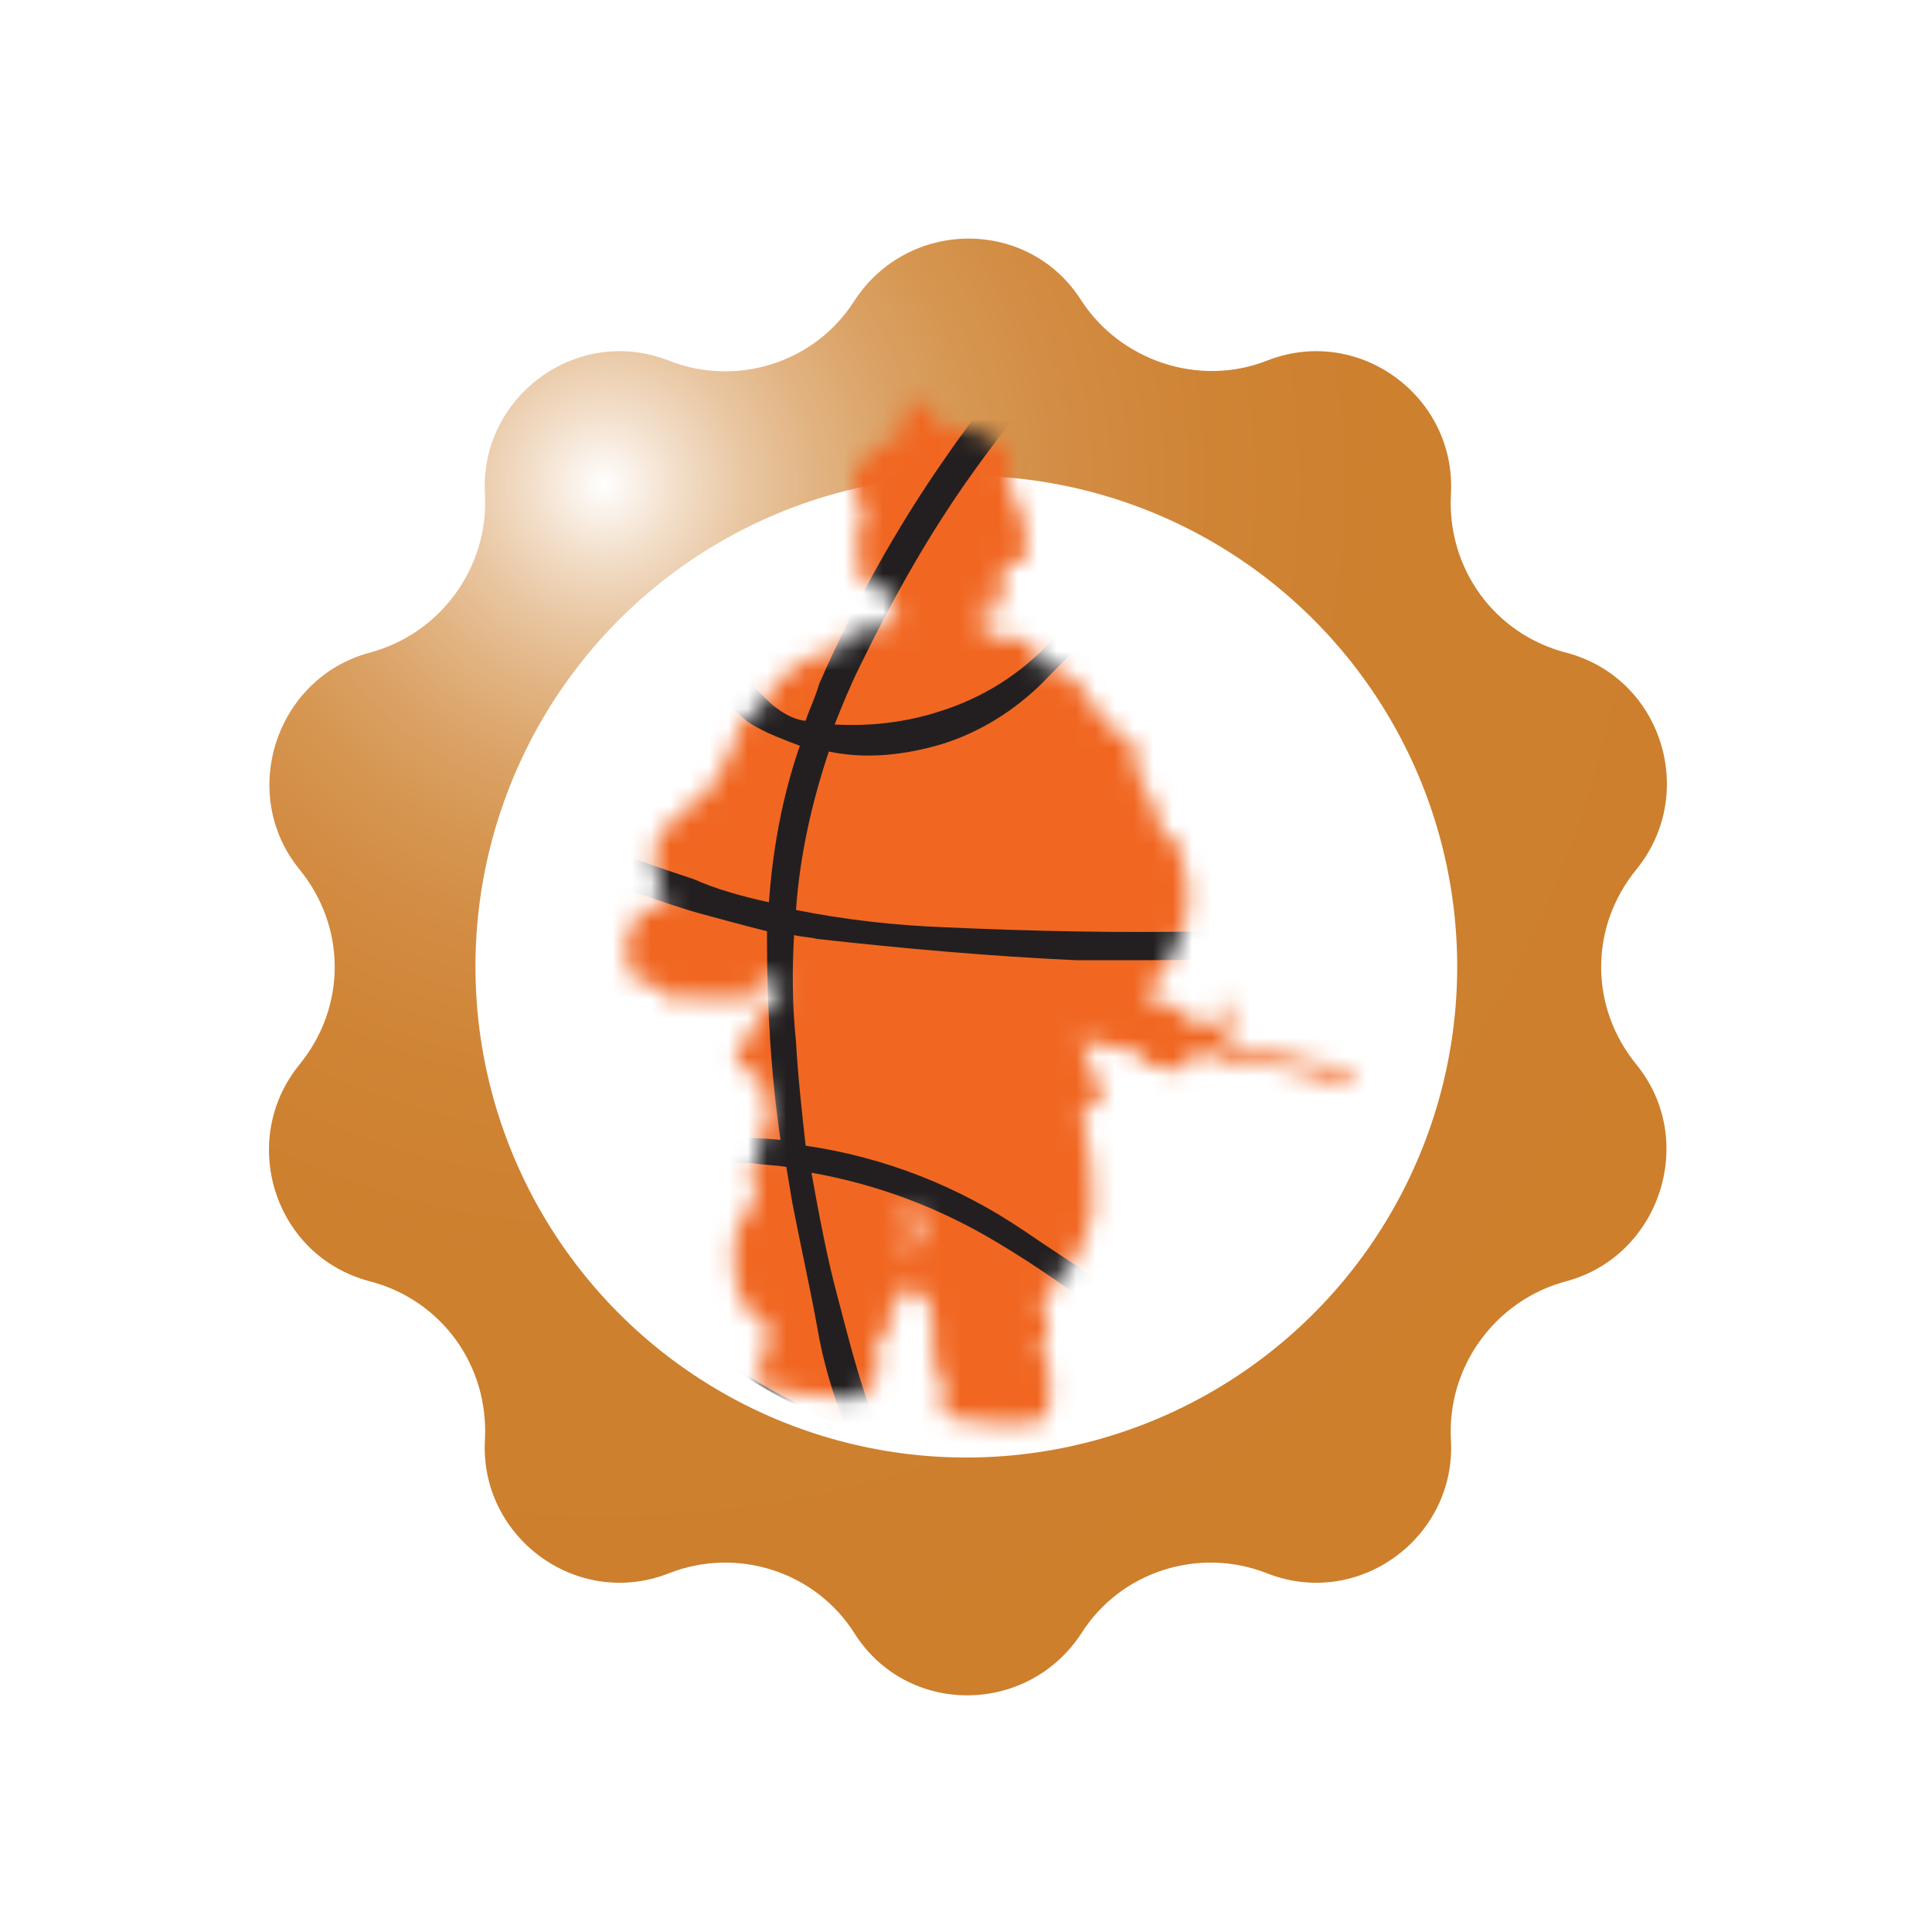 <svg xmlns="http://www.w3.org/2000/svg" xmlns:xlink="http://www.w3.org/1999/xlink" width="100" height="100" viewBox="0 0 100 100"><style>.st0{fill:#8E8585;} .st1{clip-path:url(#SVGID_2_);} .st2{clip-path:url(#SVGID_4_);fill:url(#SVGID_5_);} .st3{clip-path:url(#SVGID_7_);fill:none;stroke:#FFFFFF;stroke-miterlimit:10;} .st4{filter:url(#Adobe_OpacityMaskFilter);} .st5{mask:url(#SVGID_8_);} .st6{filter:url(#Adobe_OpacityMaskFilter_1_);} .st7{fill:#231F20;} .st8{fill:#F16722;} .st9{clip-path:url(#SVGID_10_);} .st10{clip-path:url(#SVGID_12_);fill:url(#SVGID_13_);} .st11{clip-path:url(#SVGID_15_);fill:none;stroke:#FFFFFF;stroke-miterlimit:10;} .st12{filter:url(#Adobe_OpacityMaskFilter_2_);} .st13{mask:url(#SVGID_16_);} .st14{filter:url(#Adobe_OpacityMaskFilter_3_);}</style><defs><path id="SVGID_1_" d="M12.8 11.3h74.5v77.4H12.8z"/></defs><clipPath id="SVGID_2_"><use xlink:href="#SVGID_1_" overflow="visible"/></clipPath><g class="st1"><defs><path id="SVGID_3_" d="M29.7 64.5c-8-11.2-5.4-26.8 5.8-34.8 11.2-8 26.8-5.4 34.8 5.8 8 11.2 5.4 26.8-5.8 34.8-4.4 3.1-9.4 4.6-14.4 4.6-7.9 0-15.5-3.6-20.4-10.4M44 15.2c-2 3-5.7 4.2-9 2.8-5.1-2-10.5 1.9-10.3 7.3.2 3.6-2.2 6.7-5.6 7.6-5.3 1.4-7.4 7.7-4 12 2.2 2.8 2.2 6.7-.1 9.5-3.5 4.2-1.5 10.6 3.8 12 3.4.9 5.7 4.2 5.5 7.7-.3 5.4 5 9.4 10.1 7.5 3.3-1.2 7.1 0 9 3 2.9 4.6 9.6 4.7 12.6.1 2-3 5.7-4.2 9-2.8 5.1 2 10.5-1.9 10.3-7.3-.2-3.6 2.2-6.7 5.6-7.6 5.3-1.4 7.4-7.7 4-12-2.2-2.8-2.2-6.7.1-9.5 3.5-4.2 1.5-10.6-3.8-12-3.4-.9-5.7-4.2-5.5-7.7.3-5.4-5-9.4-10.1-7.5-3.3 1.2-7.1 0-9-3-1.5-2.3-3.9-3.5-6.4-3.5-2.3 0-4.7 1.1-6.2 3.4"/></defs><clipPath id="SVGID_4_"><use xlink:href="#SVGID_3_" overflow="visible"/></clipPath><radialGradient id="SVGID_5_" cx="1.069" cy="-.8" r="1" gradientTransform="matrix(47.455 47.455 47.455 -47.455 18.235 -63.963)" gradientUnits="userSpaceOnUse"><stop offset="0" stop-color="#FFF"/><stop offset=".013" stop-color="#FCF7F2"/><stop offset=".058" stop-color="#F2DEC9"/><stop offset=".109" stop-color="#E9C7A3"/><stop offset=".164" stop-color="#E2B483"/><stop offset=".225" stop-color="#DBA367"/><stop offset=".294" stop-color="#D69651"/><stop offset=".375" stop-color="#D28B41"/><stop offset=".474" stop-color="#CF8435"/><stop offset=".614" stop-color="#CD802E"/><stop offset="1" stop-color="#CD7F2C"/></radialGradient><path class="st2" d="M50-26.8l77.3 77.4L50 127.9l-77.3-77.3"/></g><g class="st1"><defs><path id="SVGID_6_" d="M12.8 11.3h74.5v77.4H12.8z"/></defs><clipPath id="SVGID_7_"><use xlink:href="#SVGID_6_" overflow="visible"/></clipPath><path class="st3" d="M65.4 18.2c5.1-2 10.5 2 10.2 7.4-.2 3.6 2.1 6.8 5.6 7.7 5.3 1.4 7.3 7.8 3.9 12-2.3 2.8-2.3 6.7 0 9.5 3.4 4.2 1.3 10.6-3.9 12-3.4.9-5.8 4.1-5.6 7.7.3 5.4-5.1 9.4-10.2 7.4-3.3-1.3-7.1-.1-9 2.9-3 4.6-9.7 4.6-12.6 0-1.9-3-5.7-4.2-9-2.9-5.1 2-10.5-2-10.2-7.4.2-3.6-2.1-6.8-5.6-7.7-5.3-1.4-7.3-7.8-3.9-12 2.3-2.8 2.3-6.7 0-9.5-3.4-4.2-1.3-10.6 3.9-12 3.4-.9 5.8-4.1 5.6-7.7-.3-5.4 5.1-9.4 10.2-7.4 3.3 1.3 7.1.1 9-2.9 3-4.6 9.7-4.6 12.6 0 1.9 2.9 5.7 4.2 9 2.9z"/><ellipse transform="matrix(0.815 -0.58 0.58 0.815 -19.733 38.283)" class="st3" cx="50" cy="50" rx="24.9" ry="24.9"/></g><defs><filter id="Adobe_OpacityMaskFilter" filterUnits="userSpaceOnUse" x="25.2" y="18.2" width="57.5" height="57.5"><feColorMatrix values="-1 0 0 0 1 0 -1 0 0 1 0 0 -1 0 1 0 0 0 1 0" color-interpolation-filters="sRGB" result="source"/><feFlood result="back" flood-color="#fff" flood-opacity="1"/><feBlend in="source" in2="back"/></filter></defs><g class="st5"><defs><filter id="Adobe_OpacityMaskFilter_1_" filterUnits="userSpaceOnUse" x="25.2" y="18.2" width="57.5" height="57.5"><feColorMatrix values="-1 0 0 0 1 0 -1 0 0 1 0 0 -1 0 1 0 0 0 1 0" color-interpolation-filters="sRGB" result="source"/></filter></defs><mask maskUnits="userSpaceOnUse" x="25.2" y="18.2" width="57.5" height="57.5" id="SVGID_8_"><path d="M46.7 21c.4-.1.9-.1 1.4-.2v.3h.4l.2.2c-.1.1-.2.1-.4.1.1.2.1.4 0 .6.7 0 1.4.2 2.1.3.7.3 1.4.6 1.8 1.1.1.4 0 .9-.1 1.3.1.4.3.7.4 1.1.6.8.5 1.9.7 2.8 0 .6-.7.5-1.1.5v.3h-.2v.7h.2c.1.5 0 1.1 0 1.6-.2.4-.8.4-1.2.4 0 .3 0 .6.1.9.3-.3.6 0 .9 0 .4 0 .9 0 1.3.2.1.2.3.2.5.3 0 .3-.2.5-.1.8.6 0 1.3.2 1.7.7.2.1.5.3.7.5 0 .3.2.4.3.6.3.5.7 1 1.1 1.5.5.2.9.6 1.3.9.1.2 0 .4 0 .6 0 .3.2.5.2.8 0 .5.4.9.6 1.3.2.6.6 1.1.6 1.8.4.3 1.1.6 1 1.2.1.7.5 1.3.4 2.1-.1.7 0 1.5-.5 2.2-.2.8-.5 1.6-1.1 2.2-.2.3-.6.6-.6 1 .1 0 .2-.1.2-.1.1.1.3.1.4.3.3.1.7.1 1 .2l.2.2v.2c.1.2.4.1.6.1 0 .1-.1.2-.1.4.1 0 .2 0 .2.1.4-.4 1-.7 1.4-1.1.2-.2.5-.1.5.2 0 .6-.2 1.2-.2 1.8 1.2.3 2.4.5 3.6.8.4.1.8.3 1.3.2.1.2.1.2.3.1 0 0 .1.1.1.2.4-.2.8.2 1.2.1 0 .3-.1.5-.2.7-.4-.1-.7-.2-1.1-.2 0-.2-.1-.1-.2 0 0-.1-.1-.1-.1-.2l-.1.1c-.2 0-.2-.2-.4-.2l-4.2-.9c0 .1-.1.3-.1.4-.2-.2-.4 0-.6 0 0-.2.1-.4-.1-.6-.3-.1-.6-.1-.9-.2-.1.1-.1.3-.2.4-.4 0-.3.7-.7.8-.2-.2-.4-.3-.7-.4v.2l-1.2-.3c.1-.2-.2-.3-.1-.5-1.1-.2-2.1-.5-3.2-.7.5 1 .9 2 1.2 3-.3.3-.8.5-1.1.8.2.5.1 1.1.3 1.6 0 .7.3 1.4.2 2.1-.1.6.2 1.3-.1 1.9-.1.3-.1.7-.3 1-.3.6-.5 1.3-1.1 1.6 0 .7-.9.9-1 1.6v.5l.2.2c0 .4.1.8 0 1.3-.1 0-.2-.1-.2-.1-.2.3.1.6-.1.8.4.1.3.6.4.9.2.8 0 1.5-.1 2.3-.4.7-5.4.2-5.4-.1 0-.3.2-.6 0-.9-.1-.3-.1-.7.1-1-.6-.4-.8-1.3-.5-1.9-.1-.3-.1-.6-.1-.8 0-.4-.3-.7-.2-1.1.1 0 .2-.1.2-.1-.4-.4-1.1-.5-1.3-1-.1.3-.3.5-.4.8-.1.2-.3.5-.5.6.1.6-.1 1.3-.6 1.6 0 .3-.1.5-.2.7.1 0 .1.1.2.1-.1.4-.2.9-.2 1.3H45c-.1.2 0 .5-.2.7-.5.5-5.9-.4-5.8-.6.2-.3.1-.6.4-.9-.1-.2 0-.4.2-.5 0-.4 0-.8.2-1.2-.2-.3-.2-.6-.2-.9-.1.1-.1.2-.2.3-.4-.3-.7-.6-1-1-.3-.8-.5-1.6-.4-2.5-.2-1.1.6-2 1.1-2.9v-.6l-.3-.3c.1-.7.5-1.3.6-1.9 0-.7.2-1.3.5-1.9-.2-.3-.2-.7-.5-.8 0-.2.1-.3.1-.5-.5-.4-1.1-.7-1.5-1.2.3-.6.7-1.1 1-1.7.4-.8 1-1.4 1.7-2-.3 0-.6-.1-.7-.4h-.9c.1.4.1.9-.4 1-1.3.1-2.5-.2-3.8-.1l-.1.1c-.1 0-.3-.1-.4-.1-.1-.2-.1-.4-.2-.6-.4 0-.8-.1-1.2-.1-.3-.6-.5-1.1-.7-1.7-.1-.2.1-.4.2-.6v-.3c.1 0 .3 0 .4.1 0-.5-.2-1.1.2-1.4.4-.1.7 0 1.1.1.1-.1.2-.1.3-.2l-.6-1.8c-.2-.6.1-1.3.2-1.9.8-.9 1.7-1.6 2.6-2.3.2-.6.6-1 .9-1.5.1-.4.2-.9.6-1.2 0-.2-.1-.4-.1-.6.5-.4 1.1-.6 1.4-1.2.2-.4.6-.8.8-1.2.7-.4 1.2-1.1 2-1.3.4-.2.9-.3 1.3-.4l.2-.2c0-.1-.1-.2-.1-.3.1-.1.4-.1.4-.2.7-.2 1.4-.5 2.1-.4.1-.1.2-.3.3-.4-.3-.1-.3-.6-.5-.9.1-.3-.1-.5-.2-.8-.4.1-.8.1-1.1-.2-.4-.4-.1-.9-.3-1.3-.2-.7 0-1.5.3-2.1 0-.4-.4-.7-.4-1.1 0-.4-.1-.8-.1-1.2.1-.3.4-.6.7-.7.4-.6 1.1-.9 1.8-1.2 0-.2-.1-.6.2-.7-.1-.5-.1-.6-.2-.8zm4.4 9.8c-.2.3-.1.8-.2 1.2.4 0 .8.1 1-.3 0-.2 0-.4-.1-.5 0-.1.1-.4-.1-.4-.2-.2-.4-.1-.6 0zM62 53c.4.1.8.2 1.2.2 0-.1.1-.3.1-.4-.1 0-.1-.1-.2-.1v-.3c-.1 0-.2-.1-.4-.1-.2.2-.7.3-.7.7zm-15.1 9.6c.1.5.3 1 .2 1.5 0 .4-.3.8-.2 1.2.4-.6.6-1.2.8-1.9-.3-.4-.3-.8-.5-1.2-.2.1-.2.3-.3.4z" class="st6"/></mask><ellipse transform="matrix(0.813 -0.582 0.582 0.813 -17.27 40.246)" class="st7" cx="54" cy="47" rx="28.7" ry="28.8"/><path class="st8" d="M50.4 24.4c-2.3 3.2-4.2 6.6-5.9 10.1-.5 1-.9 2-1.3 3 1.8.1 3.7-.1 5.5-.7 2.2-.7 4.1-1.9 5.7-3.6 3.1-3.4 6.7-6.1 10.8-8.1 1.4-.7 2.9-1.4 4.3-2.1-3.2-2.1-6.9-3.5-11-4.2-1.1-.2-2.3-.3-3.4-.4-1.6 1.9-3.2 3.9-4.7 6m-5.3 48.7c.1.4.3.8.5 1.3 1.2.4 2.5.6 3.8.9 6 1 11.6.2 16.8-2.3-1.5-.6-3-1.3-4.5-2-1.5-.8-2.9-1.7-4.3-2.7-1.9-1.5-3.8-2.8-5.8-4-3-1.8-6.2-3-9.6-3.6.4 2.2.8 4.4 1.4 6.6.5 1.9 1 3.9 1.7 5.8M40 36.5c.5.4 1 .7 1.6.8h.1c.2-.6.5-1.2.7-1.9 1.8-4.1 4-8.1 6.6-11.8 1.3-1.9 2.7-3.6 4.1-5.3-5.7.1-11 1.9-15.9 5.4-.7.5-1.3 1-1.9 1.5 0 .6.1 1.2.1 1.8.4 3.8 1.8 7 4.6 9.5m-.2 10.2c.2-2.8.7-5.5 1.6-8.1-.8-.3-1.6-.6-2.3-1-.6-.3-1.3-1-2-2-1.6-2.5-2.7-5.5-3.1-9-4.2 4.1-6.9 9.1-8 15.1 3.2 1.4 6.5 2.7 9.9 3.8 1.1.5 2.5.9 3.9 1.2m2.5 1.9c-.4-.1-.8-.1-1.2-.2-.1 1.8-.1 3.6.1 5.5.1 1.8.3 3.6.5 5.4 4.1.6 7.9 2.1 11.3 4.4 2.2 1.5 4.4 2.9 6.6 4.4.6.4 1.1.7 1.7 1 2.2 1.2 4.4 2.2 6.6 3 .9-.5 1.8-1.1 2.7-1.8 6.4-4.6 10.3-10.8 11.6-18.6.2-1 .3-2 .3-3-3.3.2-6.5.4-9.8.6-4.5.2-9 .4-13.6.4h-3.4c-4.4-.2-8.9-.6-13.4-1.1m-1.1-1.5c2.5.5 5.1.8 7.8.9 4.5.2 9.1.3 13.6.2 4.5 0 9-.2 13.5-.6 2.2-.2 4.4-.3 6.6-.5.1-6-1.7-11.6-5.4-16.8-1.8-2.6-4-4.7-6.3-6.5-3.9 1.9-7.7 4.1-11.3 6.6-2.1 1.5-4 3.1-5.7 4.9-1.5 1.5-3.3 2.6-5.2 3.2-2 .6-4 .8-5.9.4-.9 2.7-1.5 5.4-1.7 8.2m-4.9.2c-1.1-.3-2.2-.7-3.4-1.1-2.5-.9-4.9-1.8-7.3-2.8-.9 6.6.4 12.6 3.8 18.2 3.3-2.2 7-3 11-2.6-.5-3.4-.7-6.9-.7-10.3v-.5c-1.2-.3-2.3-.6-3.4-.9M32 61.7c-.6.3-1.2.7-1.8 1.1.2.3.4.5.6.8 3.4 4.8 7.7 8.1 12.9 10.1-.6-1.6-1.1-3.2-1.4-5-.4-2.2-.9-4.4-1.3-6.5l-.3-1.8c-.6-.1-1.2-.1-1.8-.2-2.5 0-4.8.4-6.9 1.5z"/></g></svg>